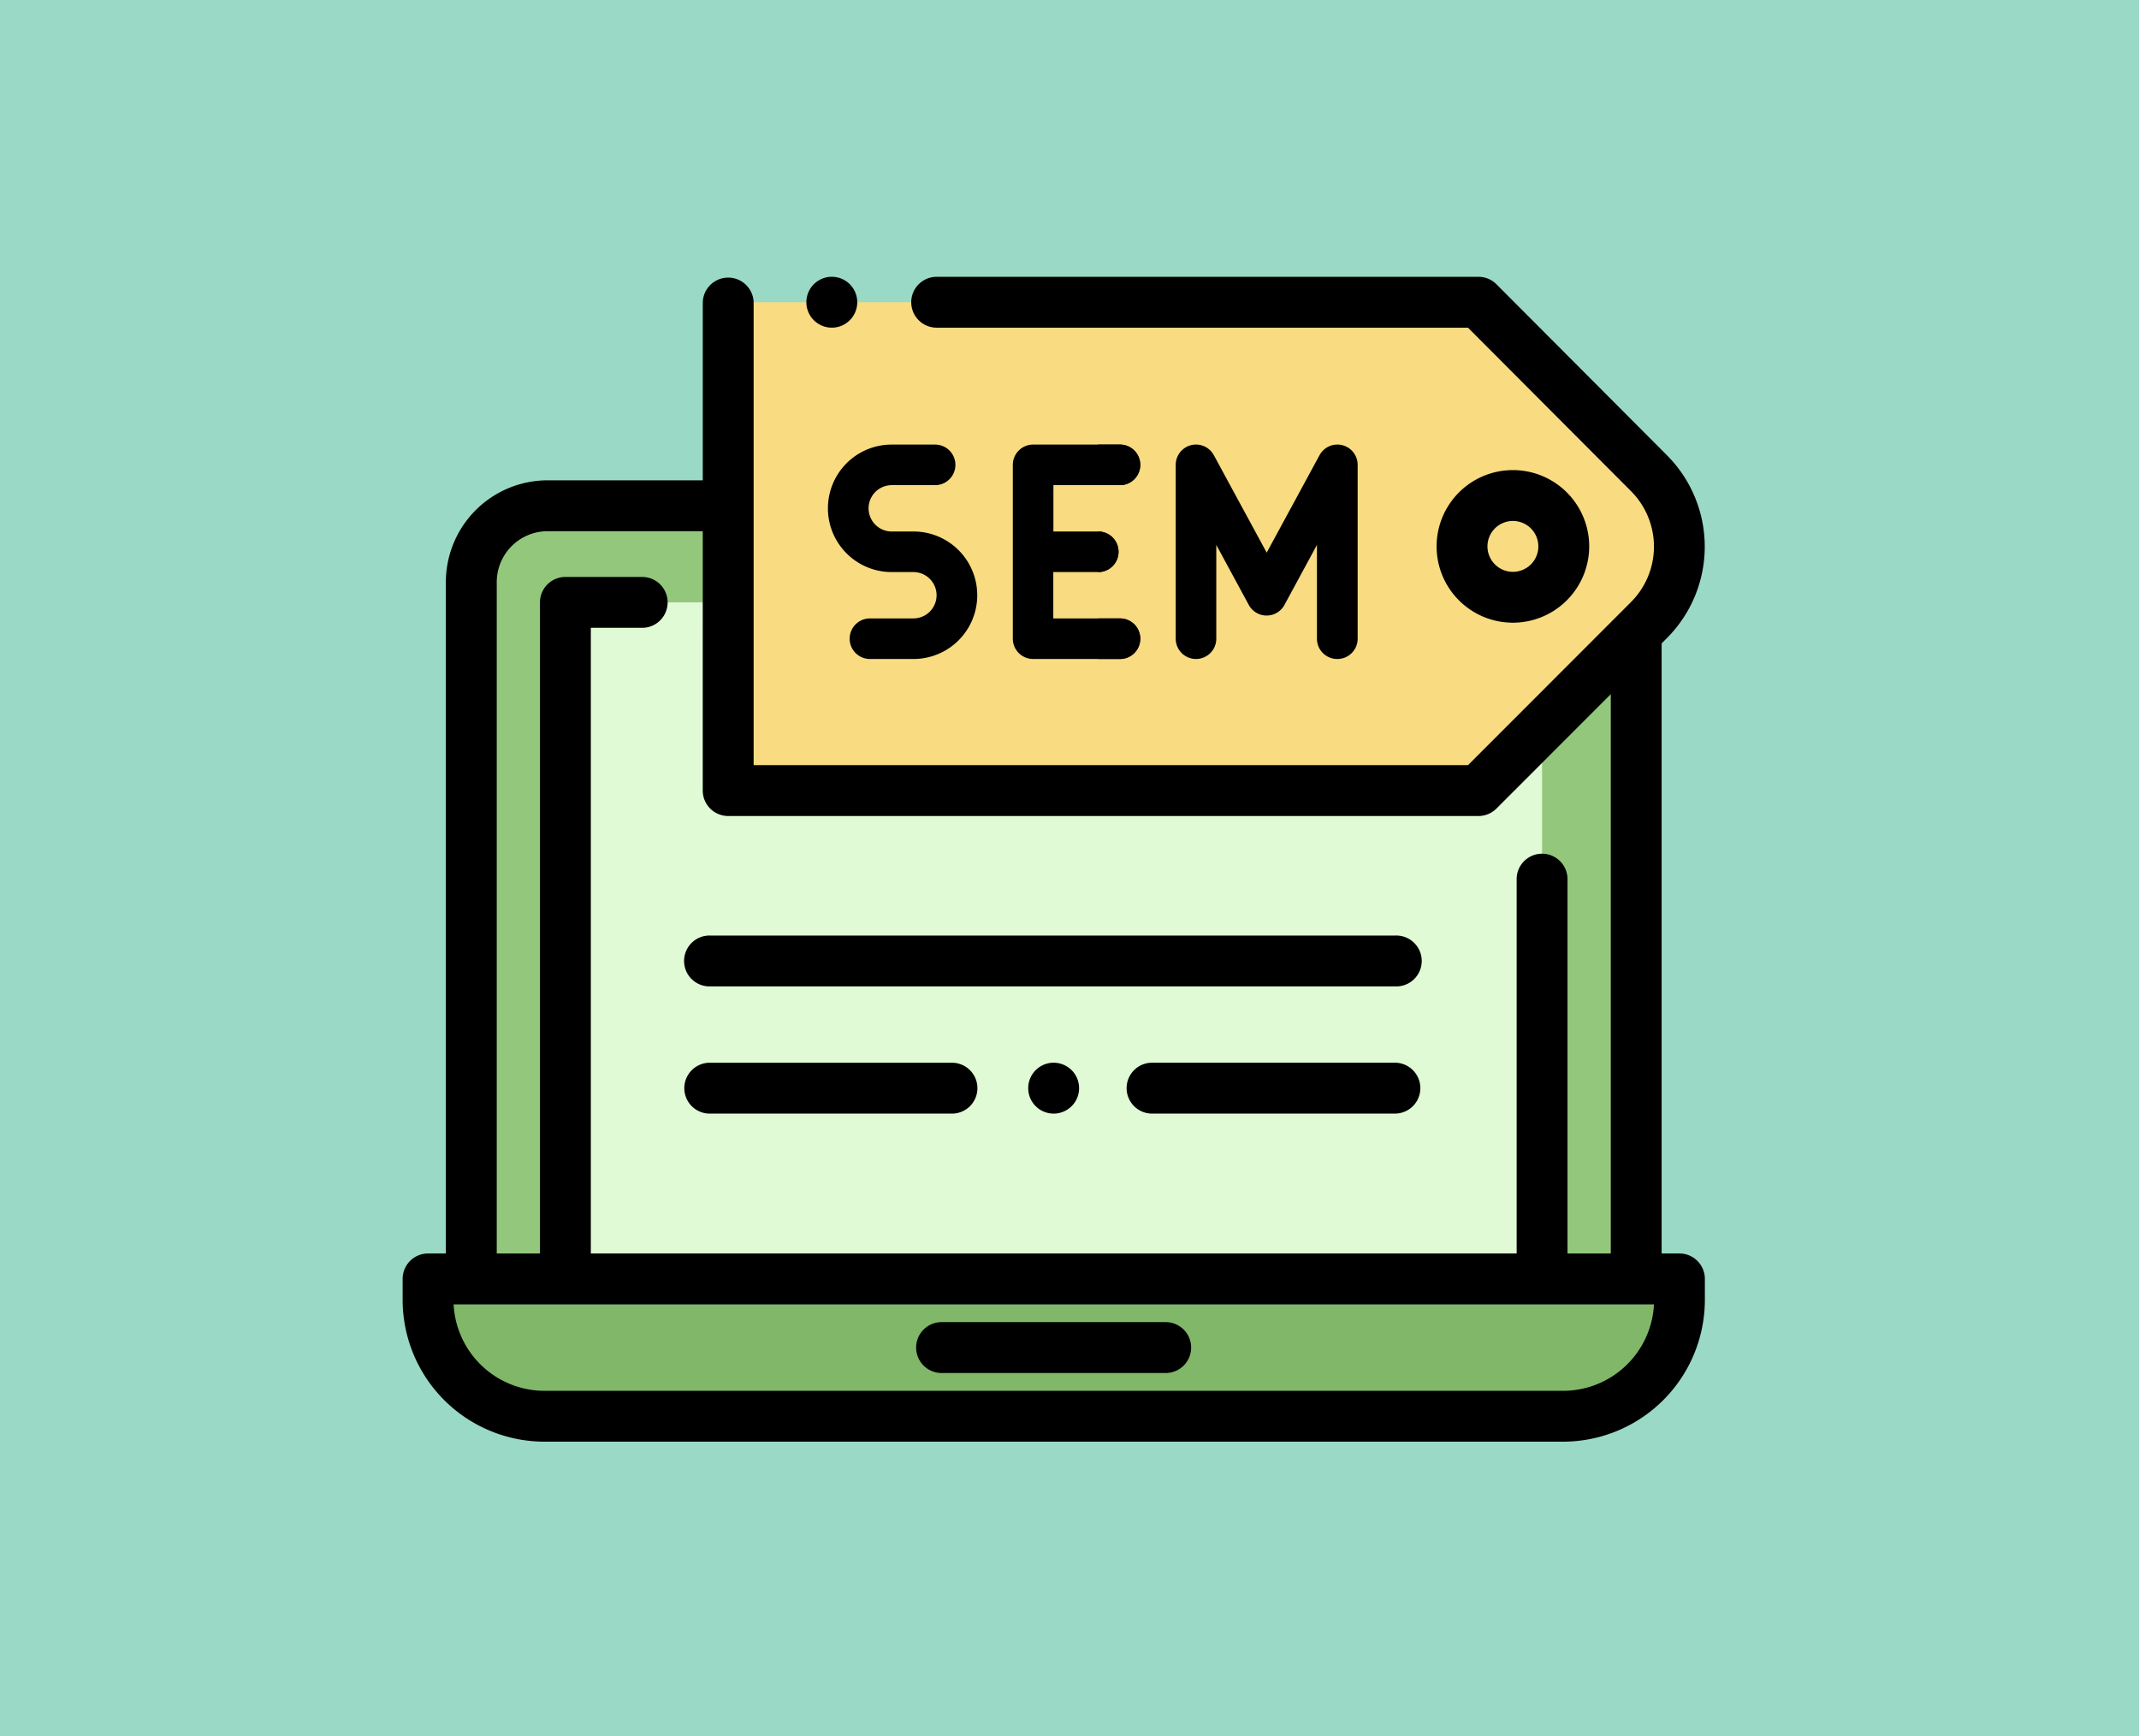 <svg xmlns="http://www.w3.org/2000/svg" width="85" height="69" viewBox="0 0 85 69">
  <g id="Grupo_963167" data-name="Grupo 963167" transform="translate(-179.5 -13189)">
    <rect id="Rectángulo_337757" data-name="Rectángulo 337757" width="85" height="69" transform="translate(179.5 13189)" fill="#9ad9c6"/>
    <g id="seo_1_" data-name="seo (1)" transform="translate(195.5 13173)">
      <path id="Trazado_658064" data-name="Trazado 658064" d="M73.29,147.743V120.05a3.032,3.032,0,0,0-3.032-3.032H30.032A3.032,3.032,0,0,0,27,120.05v27.693" transform="translate(-24.271 -80.92)" fill="#93c87c"/>
      <path id="Trazado_658065" data-name="Trazado 658065" d="M10,421.006v.834a4.624,4.624,0,0,0,4.624,4.624H55.1a4.624,4.624,0,0,0,4.624-4.624v-.834Z" transform="translate(-8.989 -354.184)" fill="#81b769"/>
      <path id="Trazado_658066" data-name="Trazado 658066" d="M64,181.892V155.006h38.811v26.886Z" transform="translate(-57.532 -115.068)" fill="#e0fad5"/>
      <path id="Trazado_658067" data-name="Trazado 658067" d="M157.818,56.405H128V37h29.818l6.778,6.8a4.125,4.125,0,0,1,0,5.829Z" transform="translate(-115.063 -8.989)" fill="#f9db81"/>
      <path id="Trazado_658068" data-name="Trazado 658068" d="M50.737,65.811H50.03V41.567l.215-.215a5.143,5.143,0,0,0,0-7.257L43.47,27.3a1.011,1.011,0,0,0-.716-.3h-21.5a1.011,1.011,0,1,0,0,2.021H42.335l6.482,6.5a3.119,3.119,0,0,1,0,4.4l-6.479,6.483H13.948V28.011a1.011,1.011,0,0,0-2.021,0v7.076H5.761A4.047,4.047,0,0,0,1.718,39.13V65.811H1.011A1.011,1.011,0,0,0,0,66.822v.834A5.641,5.641,0,0,0,5.635,73.29H46.113a5.641,5.641,0,0,0,5.635-5.635v-.834A1.011,1.011,0,0,0,50.737,65.811ZM3.74,39.13a2.024,2.024,0,0,1,2.021-2.021h6.165V47.416a1.011,1.011,0,0,0,1.011,1.011H42.755a1.011,1.011,0,0,0,.715-.3l4.539-4.541V65.811H46.29V50.968a1.011,1.011,0,1,0-2.021,0V65.811H7.479V40.948H9.551a1.011,1.011,0,0,0,0-2.021H6.468a1.011,1.011,0,0,0-1.011,1.011V65.811H3.74ZM46.113,71.269H5.635a3.618,3.618,0,0,1-3.609-3.436h47.7A3.618,3.618,0,0,1,46.113,71.269Z" transform="translate(0 0)"/>
      <path id="Trazado_658069" data-name="Trazado 658069" d="M212.065,438h-8.843a1.011,1.011,0,1,0,0,2.021h8.843a1.011,1.011,0,1,0,0-2.021Z" transform="translate(-181.774 -369.46)"/>
      <path id="Trazado_658070" data-name="Trazado 658070" d="M412.592,106.032a3.032,3.032,0,1,0-3.032,3.032A3.036,3.036,0,0,0,412.592,106.032Zm-4.043,0a1.011,1.011,0,1,1,1.011,1.011A1.012,1.012,0,0,1,408.549,106.032Z" transform="translate(-365.44 -68.319)"/>
      <path id="Trazado_658074" data-name="Trazado 658074" d="M111.988,288.02h27.227a1.011,1.011,0,1,0,0-2.021H111.988a1.011,1.011,0,1,0,0,2.021Z" transform="translate(-99.761 -232.822)"/>
      <path id="Trazado_658075" data-name="Trazado 658075" d="M121.631,336h-9.562a1.011,1.011,0,1,0,0,2.021h9.562a1.011,1.011,0,1,0,0-2.021Z" transform="translate(-99.833 -277.768)"/>
      <path id="Trazado_658076" data-name="Trazado 658076" d="M247.011,336a1.011,1.011,0,1,0,.715.3A1.018,1.018,0,0,0,247.011,336Z" transform="translate(-221.137 -277.769)"/>
      <path id="Trazado_658077" data-name="Trazado 658077" d="M295.058,336h-9.714a1.011,1.011,0,0,0,0,2.021h9.714a1.011,1.011,0,0,0,0-2.021Z" transform="translate(-255.595 -277.769)"/>
      <path id="Trazado_658078" data-name="Trazado 658078" d="M159.711,29.021a1.011,1.011,0,1,0-.715-.3A1.018,1.018,0,0,0,159.711,29.021Z" transform="translate(-142.66 0)"/>
      <g id="sem" transform="translate(16.904 33.667)">
        <path id="Trazado_658084" data-name="Trazado 658084" d="M59.631,217.385H57.9a.806.806,0,0,1,0-1.612h1.727a.921.921,0,0,0,0-1.842h-.864a2.533,2.533,0,0,1,0-5.066h1.727a.806.806,0,1,1,0,1.612H58.767a.921.921,0,0,0,0,1.842h.864a2.533,2.533,0,0,1,0,5.066Z" transform="translate(-56.234 -208.865)"/>
        <path id="Trazado_658085" data-name="Trazado 658085" d="M197.06,215.773h-2.648v-1.842H196.2a.806.806,0,0,0,0-1.612h-1.784v-1.842h2.648a.806.806,0,1,0,0-1.612h-3.454a.806.806,0,0,0-.806.806v6.908a.806.806,0,0,0,.806.806h3.454a.806.806,0,1,0,0-1.612Z" transform="translate(-185.46 -208.865)"/>
        <g id="Grupo_962858" data-name="Grupo 962858" transform="translate(10.736)">
          <path id="Trazado_658086" data-name="Trazado 658086" d="M319.719,217.383a.806.806,0,0,1-.806-.806V212.85l-1.291,2.384a.806.806,0,0,1-1.418,0l-1.291-2.384v3.727a.806.806,0,0,1-1.612,0v-6.908a.806.806,0,0,1,1.515-.384l2.1,3.872,2.1-3.872a.806.806,0,0,1,1.515.384v6.908a.806.806,0,0,1-.806.806Z" transform="translate(-310.22 -208.863)"/>
          <g id="Grupo_962857" data-name="Grupo 962857" transform="translate(0 0)">
            <path id="Trazado_658087" data-name="Trazado 658087" d="M256.806,273.94a.806.806,0,0,0-.806-.806v1.612A.806.806,0,0,0,256.806,273.94Z" transform="translate(-256 -269.68)"/>
            <path id="Trazado_658088" data-name="Trazado 658088" d="M257.67,338.206a.806.806,0,0,0-.806-.806H256v1.612h.863A.806.806,0,0,0,257.67,338.206Z" transform="translate(-256 -330.492)"/>
            <path id="Trazado_658089" data-name="Trazado 658089" d="M256.863,208.866H256v1.612h.863a.806.806,0,1,0,0-1.612Z" transform="translate(-256 -208.866)"/>
          </g>
        </g>
      </g>
    </g>
  </g>
</svg>
